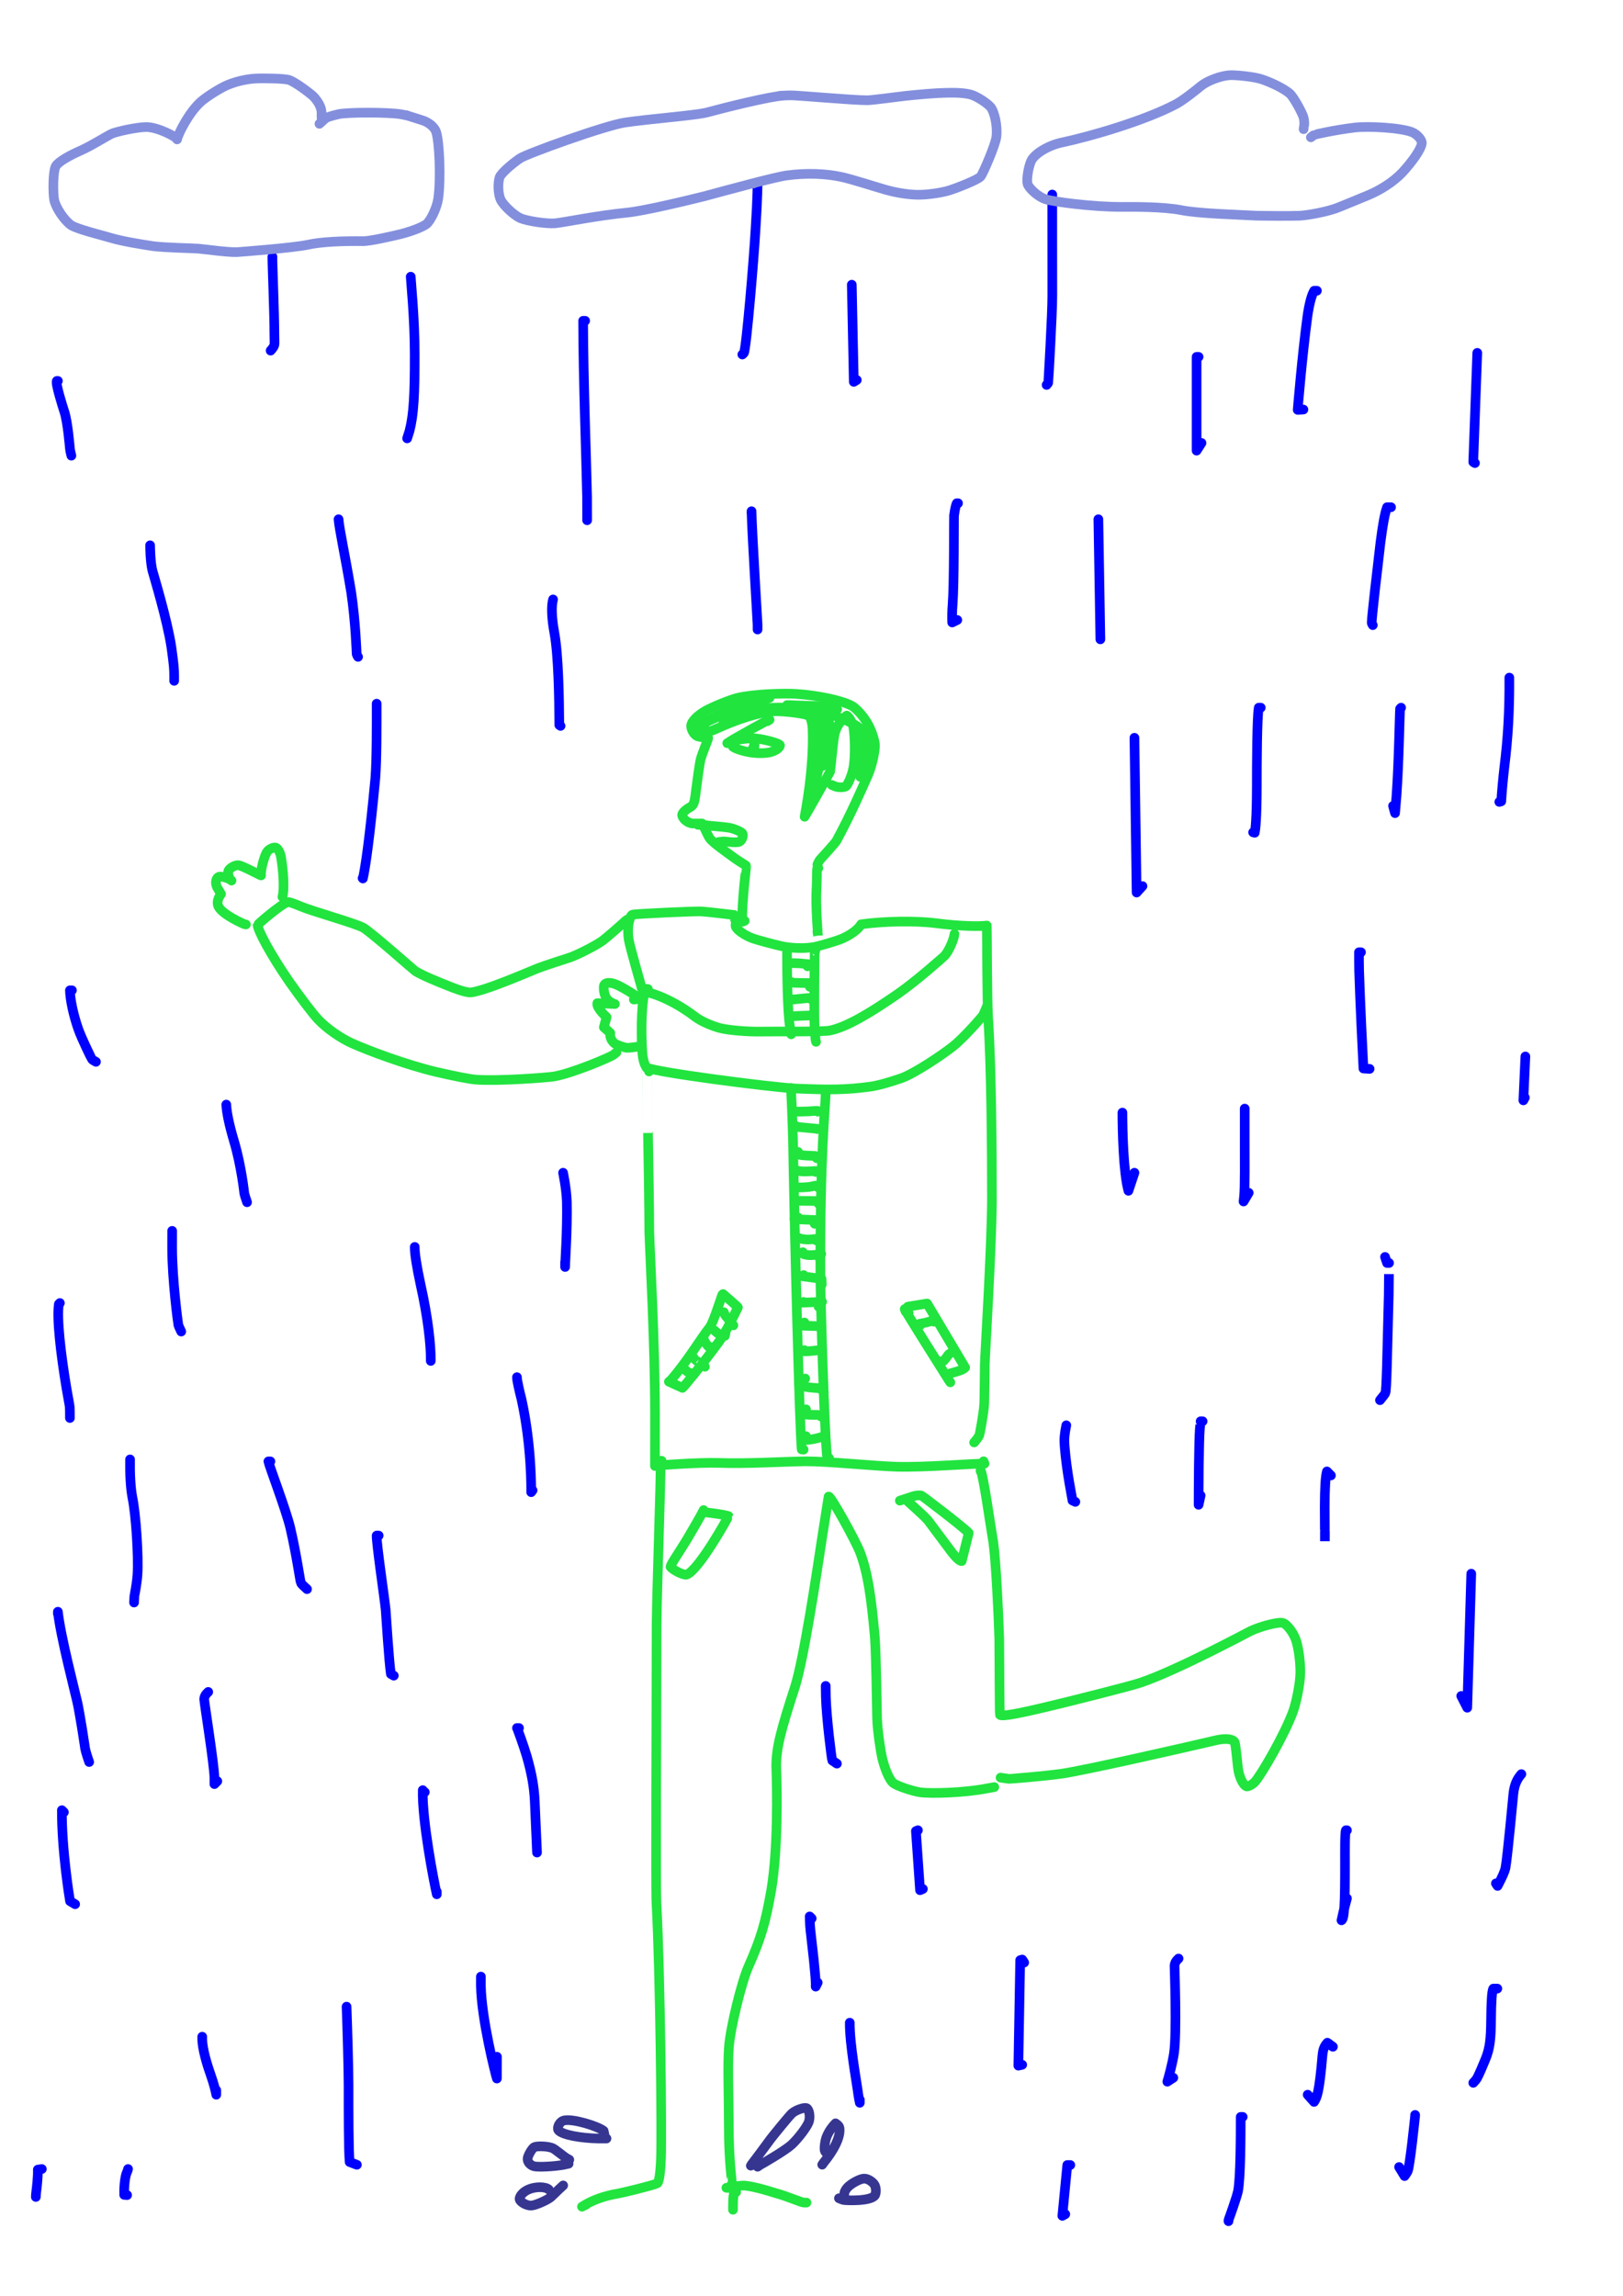 <?xml version="1.0" encoding="UTF-8" standalone="no"?>
<!DOCTYPE svg PUBLIC "-//W3C//DTD SVG 1.1//EN" "http://www.w3.org/Graphics/SVG/1.1/DTD/svg11.dtd">
<svg width="64.20" height="90.84" viewBox="0.00 0.00 535.00 757.00" xmlns="http://www.w3.org/2000/svg" xmlns:xlink="http://www.w3.org/1999/xlink">
<g stroke-linecap="round" id="191">
<path d="M269.43,285.04 C269.74,284.32 269.99,283.80 270.32,283.41 C270.78,282.88 275.20,278.07 275.71,277.23 C280.43,268.55 284.08,260.10 286.09,255.60 C287.49,252.40 288.54,247.21 288.41,245.48 C288.26,243.91 287.35,240.81 285.76,238.14 C284.38,235.83 282.22,233.57 281.08,232.86 C278.17,231.09 270.05,229.25 262.46,228.76 C258.35,228.51 248.47,228.77 243.01,230.09 C240.94,230.60 235.23,232.84 232.50,234.37 C229.65,235.98 228.02,237.96 227.84,239.05 C227.66,240.34 228.75,242.28 229.99,242.76 C230.49,242.94 233.18,243.26 233.45,243.32 C233.47,243.59 231.36,248.71 230.95,250.35 C230.58,251.83 229.81,257.59 229.42,260.63 C228.95,264.71 228.70,265.44 227.46,266.12 C225.98,266.90 224.84,268.07 224.85,268.65 C224.95,269.91 226.73,271.42 228.38,271.48 C228.58,271.48 231.25,271.45 231.41,271.47 C231.61,271.48 233.19,275.19 233.87,276.25 C234.91,277.82 239.85,281.19 241.28,282.27 C243.99,284.30 245.83,285.16 245.99,285.47 C246.00,285.49 244.53,297.57 244.66,303.48 C244.66,303.64 244.67,303.77 244.69,303.87 C244.69,303.87 245.48,303.58 245.48,303.58" fill="none" stroke="rgb(33, 228, 63)" stroke-width="3.18" stroke-opacity="1.00" stroke-linejoin="round"/>
<path d="M269.76,286.18 C269.76,286.18 269.35,286.35 269.35,286.35 C269.26,286.57 269.28,291.32 269.15,293.12 C268.80,298.35 269.65,308.54 269.65,308.51 C269.65,308.51 269.45,307.10 269.45,307.10" fill="none" stroke="rgb(33, 228, 63)" stroke-width="3.18" stroke-opacity="1.00" stroke-linejoin="round"/>
<path d="M232.51,238.43 C232.51,238.43 232.23,237.94 232.23,237.94 C231.39,238.18 231.10,241.13 231.48,241.42 C231.90,241.66 233.26,241.51 235.77,240.42 C242.85,237.21 250.22,234.69 255.52,234.48 C258.32,234.41 264.97,235.18 266.41,235.87 C267.12,236.25 267.74,237.78 267.86,240.41 C268.36,253.60 265.34,268.62 265.23,269.26 C265.74,268.54 273.50,254.75 273.65,254.35 C273.72,254.13 274.60,244.69 275.03,242.39 C275.72,238.80 278.20,236.57 279.12,235.90 C279.85,236.25 281.07,238.34 281.31,239.74 C281.85,243.13 281.94,249.09 281.39,252.68 C280.93,255.53 279.60,258.40 278.90,259.18 C278.37,259.68 276.19,259.58 275.50,259.33 C275.30,259.26 274.86,259.07 274.19,258.78" fill="none" stroke="rgb(33, 228, 63)" stroke-width="3.18" stroke-opacity="1.00" stroke-linejoin="round"/>
<path d="M283.71,243.85 C283.71,243.85 283.60,243.22 283.60,243.22 C283.99,243.95 284.28,247.64 283.94,250.24 C283.60,252.74 283.53,255.26 283.55,256.09 C283.55,256.09 285.71,245.04 285.71,245.04 C285.71,245.04 284.37,255.84 284.37,255.84 C284.61,252.24 285.54,245.80 285.54,244.73 C285.53,243.48 284.38,241.02 283.37,240.05 C281.94,238.73 277.49,236.72 275.10,236.03 C272.59,235.32 270.62,235.74 270.16,236.20 C269.73,236.64 269.25,237.37 268.78,238.24 C268.78,238.24 270.72,235.45 270.72,235.45 C271.34,236.03 271.50,236.76 271.21,238.39 C270.41,242.93 269.84,245.66 269.45,247.50 C269.45,247.50 272.60,238.22 272.60,238.22 C272.60,238.22 268.29,260.05 268.29,260.05 C268.29,260.05 273.37,238.42 273.37,238.42 C273.37,238.42 271.14,252.53 271.14,252.53 C270.99,252.74 272.83,238.45 271.98,236.96 C271.91,236.85 268.72,235.34 267.86,234.81 C267.86,234.81 272.56,232.88 272.56,232.88 C272.56,232.88 259.45,232.44 259.45,232.44 C259.45,232.44 275.95,233.81 275.95,233.81 C275.95,233.81 273.06,232.79 273.06,232.79 C273.06,232.79 274.92,233.58 274.92,233.58 C274.72,233.66 258.11,233.05 254.22,233.34 C249.94,233.71 239.21,237.97 238.44,237.61 C238.56,236.54 247.67,231.81 253.65,230.08 C247.54,230.07 232.88,237.45 229.79,239.36 C229.79,239.36 243.21,233.36 243.21,233.36 C243.21,233.36 243.67,234.00 243.67,234.00" fill="none" stroke="rgb(33, 228, 63)" stroke-width="3.18" stroke-opacity="1.00" stroke-linejoin="round"/>
<path d="M240.55,245.00 C240.55,245.00 240.64,244.53 240.64,244.53 C241.27,244.12 245.41,243.45 247.99,243.38 C250.39,243.34 256.72,244.86 257.11,245.69 C256.98,246.78 255.10,247.92 252.74,248.19 C247.02,248.80 242.18,246.72 241.62,246.21 C241.62,246.21 241.79,245.46 241.79,245.46" fill="none" stroke="rgb(33, 228, 63)" stroke-width="3.18" stroke-opacity="1.00" stroke-linejoin="round"/>
<path d="M248.59,245.16 C248.59,245.16 248.59,247.62 248.59,247.62 C248.59,247.62 248.76,244.72 248.76,244.72 C248.66,245.34 248.58,245.75 248.52,245.94 C248.46,246.14 248.35,246.39 248.17,246.70" fill="none" stroke="rgb(33, 228, 63)" stroke-width="3.18" stroke-opacity="1.00" stroke-linejoin="round"/>
<path d="M239.73,245.00 C239.70,245.05 239.73,245.05 239.81,245.00 C240.19,244.74 241.20,244.03 242.62,243.24 C244.85,242.01 251.72,237.99 253.67,237.28 C253.67,237.28 253.00,237.73 253.00,237.73" fill="none" stroke="rgb(33, 228, 63)" stroke-width="3.18" stroke-opacity="1.00" stroke-linejoin="round"/>
<path d="M230.05,271.91 C230.28,271.91 231.53,271.92 231.98,271.98 C234.97,272.38 238.46,272.55 240.42,272.89 C242.12,273.20 244.32,274.22 244.72,274.73 C245.17,275.34 244.66,277.08 243.70,277.51 C242.60,277.95 238.76,277.37 238.58,277.38 C238.42,277.39 237.86,277.45 236.90,277.57" fill="none" stroke="rgb(33, 228, 63)" stroke-width="3.18" stroke-opacity="1.00" stroke-linejoin="round"/>
<path d="M241.91,301.60 C241.55,301.66 235.05,300.74 231.00,300.46 C229.36,300.36 208.93,301.25 208.40,301.56 C207.33,302.30 206.69,306.19 207.24,309.68 C207.72,312.59 211.42,325.07 211.57,325.89 C211.57,325.89 213.57,326.05 213.57,326.05" fill="none" stroke="rgb(33, 228, 63)" stroke-width="3.18" stroke-opacity="1.00" stroke-linejoin="round"/>
<path d="M242.30,303.15 C242.30,303.15 242.88,302.18 242.88,302.18 C242.88,302.18 243.47,301.98 243.47,301.98 C243.46,302.15 242.26,304.31 242.48,305.35 C242.76,306.50 245.45,308.31 247.83,309.24 C249.45,309.86 255.37,311.43 257.82,311.96 C261.00,312.63 265.31,312.75 268.34,312.20 C270.75,311.74 276.30,310.03 277.79,309.36 C281.64,307.60 283.34,305.68 283.87,304.71 C291.48,303.66 301.94,303.50 308.50,304.35 C316.82,305.42 323.05,305.44 325.28,305.13 C325.39,308.32 325.34,329.08 325.72,335.47 C326.82,352.03 326.97,379.27 326.98,395.82 C326.86,412.04 324.71,446.16 324.62,449.88 C324.59,451.09 324.51,461.62 324.44,462.79 C324.24,466.11 322.94,472.88 322.84,473.12 C322.59,473.71 321.70,474.87 321.11,475.53" fill="none" stroke="rgb(33, 228, 63)" stroke-width="3.18" stroke-opacity="1.00" stroke-linejoin="round"/>
<path d="M213.96,353.23 C213.96,353.23 213.77,352.26 213.77,352.26 C213.77,352.26 213.18,352.07 213.18,352.07 C213.18,352.04 214.01,391.22 214.03,406.09 C214.33,415.41 215.88,442.24 215.91,465.95 C215.91,473.50 215.90,483.29 215.90,483.29 C216.00,483.12 229.84,482.07 236.88,482.27 C245.95,482.62 257.82,481.85 265.61,481.75 C272.96,481.74 288.00,483.30 295.59,483.54 C305.34,483.78 319.71,482.49 324.52,482.52 C324.52,482.52 324.22,481.74 324.22,481.74" fill="none" stroke="rgb(33, 228, 63)" stroke-width="3.18" stroke-opacity="1.00" stroke-linejoin="round"/>
<path d="M314.62,307.90 C314.55,309.42 312.84,313.47 311.40,315.07 C311.36,315.12 302.40,323.19 295.84,327.74 C286.59,334.12 279.09,338.58 273.58,339.73 C271.17,340.21 256.36,339.99 250.35,340.08 C246.81,340.15 240.34,339.69 237.29,338.91 C234.81,338.26 231.22,336.76 229.15,335.20 C220.16,328.35 212.77,326.87 212.67,327.02 C211.72,328.48 211.13,338.24 211.73,346.88 C211.90,349.39 212.54,351.45 213.26,351.94 C215.67,353.43 253.10,358.32 262.17,358.85 C273.50,359.33 279.06,359.31 287.01,358.21 C289.42,357.86 292.59,356.98 296.97,355.50 C301.54,353.90 310.65,347.72 314.17,344.94 C317.92,341.95 323.84,335.06 324.04,334.69 C324.23,334.32 324.65,333.38 325.29,331.85" fill="none" stroke="rgb(33, 228, 63)" stroke-width="3.18" stroke-opacity="1.00" stroke-linejoin="round"/>
<path d="M208.93,329.51 C209.58,329.46 210.06,329.40 210.19,329.31 C210.24,329.27 210.35,329.15 210.49,328.94 C210.01,328.43 205.11,325.36 203.01,324.52 C200.73,323.63 199.44,324.03 199.13,324.78 C198.85,325.53 199.01,328.05 200.16,329.45 C200.92,330.37 202.44,330.97 202.69,331.00 C202.69,331.00 196.90,330.72 196.90,330.72 C196.54,332.16 199.51,334.91 199.95,335.33 C199.95,335.33 199.05,338.65 199.05,338.65 C199.05,338.65 201.18,340.55 201.18,340.55 C200.90,341.99 201.75,343.42 202.84,344.16 C203.36,344.48 205.74,345.34 206.65,345.43 C207.31,345.49 209.96,345.10 210.70,344.99" fill="none" stroke="rgb(33, 228, 63)" stroke-width="3.18" stroke-opacity="1.00" stroke-linejoin="round"/>
<path d="M259.43,314.41 C259.43,314.41 259.43,314.15 259.43,314.15 C259.44,320.64 259.54,333.23 260.44,338.83 C260.56,339.54 260.68,340.26 260.80,340.98 C260.80,340.98 261.43,340.06 261.43,340.06" fill="none" stroke="rgb(33, 228, 63)" stroke-width="3.18" stroke-opacity="1.00" stroke-linejoin="round"/>
<path d="M268.80,313.11 C268.84,313.12 268.56,314.14 268.54,314.29 C268.50,314.65 268.34,335.82 268.50,338.11 C268.61,339.39 268.74,341.89 268.80,342.50 C268.82,342.72 268.89,343.04 269.00,343.46" fill="none" stroke="rgb(33, 228, 63)" stroke-width="3.18" stroke-opacity="1.00" stroke-linejoin="round"/>
<path d="M260.73,358.92 C260.73,358.92 260.73,358.66 260.73,358.66 C261.03,364.30 261.47,375.63 261.50,381.28 C261.99,409.23 263.56,470.44 264.27,477.84 C264.27,477.84 264.90,477.89 264.90,477.89" fill="none" stroke="rgb(33, 228, 63)" stroke-width="3.18" stroke-opacity="1.00" stroke-linejoin="round"/>
<path d="M272.18,360.23 C272.14,364.72 270.21,379.93 270.44,422.56 C270.99,448.52 272.17,478.52 272.71,480.62 C272.71,480.62 273.31,480.75 273.31,480.75" fill="none" stroke="rgb(33, 228, 63)" stroke-width="3.18" stroke-opacity="1.00" stroke-linejoin="round"/>
<path d="M261.51,317.53 C261.47,317.53 261.42,317.53 261.38,317.53 C261.34,317.53 261.29,317.53 261.25,317.53 C261.27,317.53 263.10,317.55 263.66,317.59 C264.21,317.63 265.64,317.83 266.29,317.82 C266.29,317.82 266.20,318.57 266.20,318.57" fill="none" stroke="rgb(33, 228, 63)" stroke-width="3.18" stroke-opacity="1.00" stroke-linejoin="round"/>
<path d="M260.99,323.78 C260.95,323.78 260.90,323.78 260.86,323.78 C260.82,323.78 260.77,323.78 260.73,323.78 C261.13,323.90 261.49,323.97 261.82,324.00 C262.31,324.04 265.86,324.07 267.14,324.08 C267.14,324.08 266.98,325.34 266.98,325.34" fill="none" stroke="rgb(33, 228, 63)" stroke-width="3.18" stroke-opacity="1.00" stroke-linejoin="round"/>
<path d="M261.77,329.51 C261.77,329.51 260.99,329.51 260.99,329.51 C260.98,329.51 261.02,329.51 261.03,329.51 C262.58,329.45 266.20,328.96 267.19,329.01 C267.19,329.01 267.69,329.63 267.69,329.63" fill="none" stroke="rgb(33, 228, 63)" stroke-width="3.18" stroke-opacity="1.00" stroke-linejoin="round"/>
<path d="M262.55,334.97 C262.55,334.97 261.82,334.97 261.82,334.97 C261.82,334.97 267.60,334.74 267.60,334.74 C267.60,334.74 267.73,335.05 267.73,335.05" fill="none" stroke="rgb(33, 228, 63)" stroke-width="3.18" stroke-opacity="1.00" stroke-linejoin="round"/>
<path d="M261.25,366.47 C261.21,366.47 261.34,366.47 261.38,366.47 C262.61,366.48 265.32,366.45 266.54,366.38 C267.59,366.30 268.98,366.19 269.52,366.23 C269.52,366.23 269.58,366.47 269.58,366.47" fill="none" stroke="rgb(33, 228, 63)" stroke-width="3.18" stroke-opacity="1.00" stroke-linejoin="round"/>
<path d="M262.29,371.16 C262.29,371.16 261.90,371.29 261.90,371.29 C261.90,371.29 261.96,371.42 261.96,371.42 C261.96,371.42 269.39,372.13 269.39,372.13 C269.39,372.13 269.32,372.20 269.32,372.20" fill="none" stroke="rgb(33, 228, 63)" stroke-width="3.18" stroke-opacity="1.00" stroke-linejoin="round"/>
<path d="M263.07,379.75 C263.07,379.75 262.42,380.14 262.42,380.14 C262.49,380.36 263.11,380.62 264.18,380.80 C265.41,381.01 269.36,381.06 269.40,381.13 C269.40,381.13 269.22,381.83 269.22,381.83" fill="none" stroke="rgb(33, 228, 63)" stroke-width="3.18" stroke-opacity="1.00" stroke-linejoin="round"/>
<path d="M262.81,386.00 C262.81,386.00 262.42,385.74 262.42,385.74 C262.45,385.82 263.08,386.02 263.80,386.13 C264.70,386.26 266.39,386.21 268.83,386.03 C268.83,386.03 268.85,386.35 268.85,386.35" fill="none" stroke="rgb(33, 228, 63)" stroke-width="3.18" stroke-opacity="1.00" stroke-linejoin="round"/>
<path d="M264.38,391.46 C264.38,391.46 263.38,391.46 263.38,391.46 C265.17,391.45 266.53,391.36 267.47,391.17 C267.70,391.13 268.14,391.03 268.78,390.87 C268.78,390.87 269.60,391.40 269.60,391.40" fill="none" stroke="rgb(33, 228, 63)" stroke-width="3.18" stroke-opacity="1.00" stroke-linejoin="round"/>
<path d="M263.59,395.89 C263.59,395.89 262.94,395.89 262.94,395.89 C262.94,395.89 262.95,395.89 262.96,395.89 C264.43,395.89 269.74,395.90 269.90,395.99 C269.90,395.99 269.77,396.76 269.77,396.76" fill="none" stroke="rgb(33, 228, 63)" stroke-width="3.18" stroke-opacity="1.00" stroke-linejoin="round"/>
<path d="M263.07,401.36 C263.07,401.36 261.90,401.75 261.90,401.75 C261.90,401.75 261.90,401.92 261.90,401.92 C261.90,401.92 269.31,402.23 269.31,402.23 C269.31,402.23 268.54,403.44 268.54,403.44" fill="none" stroke="rgb(33, 228, 63)" stroke-width="3.18" stroke-opacity="1.00" stroke-linejoin="round"/>
<path d="M263.33,408.12 C263.33,408.12 262.81,408.12 262.81,408.12 C264.20,408.44 265.59,408.69 266.56,408.64 C266.98,408.63 267.96,408.54 269.51,408.38 C269.51,408.38 269.06,408.91 269.06,408.91" fill="none" stroke="rgb(33, 228, 63)" stroke-width="3.18" stroke-opacity="1.00" stroke-linejoin="round"/>
<path d="M264.64,412.81 C264.64,412.81 264.51,413.20 264.51,413.20 C264.69,413.43 265.43,413.67 266.48,413.77 C267.51,413.86 268.94,413.71 270.71,413.37 C270.71,413.37 270.10,414.63 270.10,414.63" fill="none" stroke="rgb(33, 228, 63)" stroke-width="3.18" stroke-opacity="1.00" stroke-linejoin="round"/>
<path d="M264.90,420.36 C264.90,420.36 264.51,420.75 264.51,420.75 C264.51,420.75 270.80,421.59 270.80,421.59 C270.80,421.59 270.88,423.48 270.88,423.48" fill="none" stroke="rgb(33, 228, 63)" stroke-width="3.18" stroke-opacity="1.00" stroke-linejoin="round"/>
<path d="M264.90,429.21 C264.90,429.21 263.98,429.47 263.98,429.47 C263.98,429.47 270.99,429.17 270.99,429.17 C270.99,429.17 269.84,430.77 269.84,430.77" fill="none" stroke="rgb(33, 228, 63)" stroke-width="3.18" stroke-opacity="1.00" stroke-linejoin="round"/>
<path d="M265.16,435.98 C265.16,435.98 263.20,437.00 263.20,437.00 C263.20,437.00 269.99,437.20 269.99,437.20 C269.99,437.20 270.62,438.06 270.62,438.06" fill="none" stroke="rgb(33, 228, 63)" stroke-width="3.18" stroke-opacity="1.00" stroke-linejoin="round"/>
<path d="M265.16,445.09 C265.16,445.09 264.64,445.41 264.64,445.41 C265.18,445.64 268.06,445.33 269.19,445.19 C269.61,445.14 269.98,445.12 270.31,445.13 C270.31,445.13 271.04,445.83 271.04,445.83" fill="none" stroke="rgb(33, 228, 63)" stroke-width="3.18" stroke-opacity="1.00" stroke-linejoin="round"/>
<path d="M265.42,454.46 C265.42,454.46 263.40,456.30 263.40,456.30 C263.82,457.41 269.50,457.60 270.45,457.67 C270.45,457.67 271.55,458.91 271.55,458.91" fill="none" stroke="rgb(33, 228, 63)" stroke-width="3.18" stroke-opacity="1.00" stroke-linejoin="round"/>
<path d="M265.68,464.61 C265.68,464.61 264.11,465.85 264.11,465.85 C264.11,465.85 264.18,466.24 264.18,466.24 C266.19,466.41 267.94,466.48 269.31,466.44 C269.84,466.42 270.04,466.53 270.62,466.96" fill="none" stroke="rgb(33, 228, 63)" stroke-width="3.18" stroke-opacity="1.00" stroke-linejoin="round"/>
<path d="M265.68,473.46 C265.68,473.46 264.64,474.77 264.64,474.77 C267.32,474.72 269.46,474.18 270.93,473.70 C271.19,473.61 271.37,473.53 271.46,473.47" fill="none" stroke="rgb(33, 228, 63)" stroke-width="3.18" stroke-opacity="1.00" stroke-linejoin="round"/>
<path d="M238.08,426.87 C237.02,429.87 235.05,436.12 233.95,437.57 C230.59,441.82 226.96,448.25 221.22,454.90 C221.00,455.16 220.76,455.36 220.50,455.50 C220.50,455.50 224.98,457.54 224.98,457.54 C225.33,457.33 232.07,449.13 237.05,442.26 C239.36,439.03 242.19,433.21 243.24,431.00 C243.13,430.76 239.65,427.73 238.80,427.01 C238.63,426.86 238.48,426.73 238.34,426.61" fill="none" stroke="rgb(33, 228, 63)" stroke-width="3.18" stroke-opacity="1.00" stroke-linejoin="round"/>
<path d="M224.81,450.56 C225.24,450.99 226.33,452.06 226.74,452.31 C227.18,452.57 227.71,452.82 228.34,453.07 C228.51,453.13 228.63,453.15 228.69,453.12 C228.69,453.12 228.45,452.64 228.45,452.64" fill="none" stroke="rgb(33, 228, 63)" stroke-width="3.18" stroke-opacity="1.00" stroke-linejoin="round"/>
<path d="M228.45,447.69 C228.45,447.69 228.71,447.69 228.71,447.69 C228.69,447.70 229.74,448.72 230.19,449.06 C230.58,449.34 231.71,449.99 232.36,450.56" fill="none" stroke="rgb(33, 228, 63)" stroke-width="3.18" stroke-opacity="1.00" stroke-linejoin="round"/>
<path d="M232.10,441.71 C232.10,441.71 231.84,441.44 231.84,441.44 C232.27,442.42 233.18,443.66 234.08,444.40 C234.28,444.56 234.51,444.69 234.77,444.78 C234.77,444.78 235.22,444.05 235.22,444.05" fill="none" stroke="rgb(33, 228, 63)" stroke-width="3.18" stroke-opacity="1.00" stroke-linejoin="round"/>
<path d="M235.48,438.58 C236.54,439.62 237.55,440.22 238.57,440.40 C238.73,440.43 238.85,440.43 238.94,440.40 C238.94,440.40 239.12,439.62 239.12,439.62" fill="none" stroke="rgb(33, 228, 63)" stroke-width="3.18" stroke-opacity="1.00" stroke-linejoin="round"/>
<path d="M238.60,432.59 C238.67,432.92 238.89,433.40 239.28,433.88 C239.62,434.27 239.95,434.66 240.28,435.06 C240.52,435.35 241.01,435.97 241.74,436.93" fill="none" stroke="rgb(33, 228, 63)" stroke-width="3.18" stroke-opacity="1.00" stroke-linejoin="round"/>
<path d="M299.52,432.85 C298.73,432.86 298.57,432.51 298.33,431.88 C298.29,431.78 298.25,431.67 298.22,431.56 C298.22,431.56 298.22,431.57 298.22,431.57 C298.92,433.13 312.67,454.83 312.76,454.99 C312.92,455.26 313.09,455.50 313.26,455.71" fill="none" stroke="rgb(33, 228, 63)" stroke-width="3.18" stroke-opacity="1.00" stroke-linejoin="round"/>
<path d="M299.26,430.77 C299.26,430.77 305.60,429.73 305.60,429.73 C305.60,429.73 318.14,450.83 318.14,450.83 C317.92,451.08 317.53,451.35 316.93,451.61 C316.16,451.94 314.86,452.34 313.10,452.82" fill="none" stroke="rgb(33, 228, 63)" stroke-width="3.18" stroke-opacity="1.00" stroke-linejoin="round"/>
<path d="M307.85,435.72 C307.85,435.72 307.46,435.46 307.46,435.46 C306.89,435.52 306.00,435.78 305.37,435.97 C305.31,435.99 303.67,436.30 303.09,436.43 C303.09,436.43 303.31,436.90 303.31,436.90" fill="none" stroke="rgb(33, 228, 63)" stroke-width="3.18" stroke-opacity="1.00" stroke-linejoin="round"/>
<path d="M314.10,445.61 C313.32,446.10 312.71,446.47 312.62,446.61 C311.47,448.37 310.90,448.82 310.20,449.23 C310.20,449.23 309.63,448.74 309.63,448.74" fill="none" stroke="rgb(33, 228, 63)" stroke-width="3.18" stroke-opacity="1.00" stroke-linejoin="round"/>
<path d="M207.63,302.96 C207.02,303.02 206.57,303.19 206.12,303.64 C205.18,304.57 200.04,309.06 198.65,310.10 C196.43,311.72 190.67,314.63 188.11,315.57 C186.49,316.15 179.59,318.24 176.26,319.62 C165.97,323.96 158.69,326.71 155.30,327.17 C153.65,327.37 149.41,325.68 147.73,325.00 C144.95,323.90 139.36,321.67 136.90,320.13 C136.52,319.89 122.28,307.29 119.78,305.85 C117.15,304.37 103.04,300.47 99.01,298.76 C96.99,297.90 95.28,297.30 94.90,297.37 C92.51,298.10 84.94,304.76 84.91,304.93 C84.97,306.66 89.09,314.58 95.54,323.87 C99.11,328.92 102.99,334.05 104.79,336.00 C107.67,339.08 112.41,342.31 115.90,343.88 C121.69,346.47 133.63,350.92 143.55,353.33 C149.77,354.75 154.53,355.73 156.99,355.93 C164.41,356.45 180.22,355.27 182.59,354.88 C188.61,353.87 200.97,348.59 202.12,347.80 C202.29,347.69 202.65,347.40 203.20,346.95" fill="none" stroke="rgb(33, 228, 63)" stroke-width="3.18" stroke-opacity="1.00" stroke-linejoin="round"/>
<path d="M93.09,295.67 C93.79,293.37 93.44,287.32 92.62,282.46 C92.35,280.95 91.55,279.68 90.94,279.45 C90.32,279.25 89.04,279.69 88.22,280.57 C87.03,281.98 85.79,287.43 86.06,288.60 C85.82,288.62 79.78,285.29 78.49,285.22 C77.34,285.22 75.73,286.17 75.29,287.06 C74.92,287.90 75.63,290.01 76.31,290.30 C75.87,289.69 73.12,288.78 72.21,289.03 C71.32,289.31 70.75,290.90 71.57,292.54 C71.79,292.98 72.52,294.07 72.86,294.73 C71.95,295.93 71.41,297.36 71.93,298.70 C73.18,301.53 80.36,304.59 80.44,304.63 C80.63,304.69 80.83,304.74 81.05,304.77" fill="none" stroke="rgb(33, 228, 63)" stroke-width="3.18" stroke-opacity="1.00" stroke-linejoin="round"/>
<path d="M218.10,481.58 C218.10,481.58 217.76,481.58 217.76,481.58 C217.88,488.18 216.59,521.88 216.44,535.20 C216.41,567.90 216.10,621.64 216.40,627.49 C217.66,650.66 218.20,703.94 217.89,711.48 C217.81,713.37 217.54,719.28 216.64,719.77 C215.20,720.48 205.32,722.86 203.81,723.13 C199.47,723.83 195.27,725.25 191.85,727.48 C191.85,727.48 193.20,726.81 193.20,726.81" fill="none" stroke="rgb(33, 228, 63)" stroke-width="3.18" stroke-opacity="1.00" stroke-linejoin="round"/>
<path d="M265.84,726.12 C265.84,726.12 265.14,726.12 265.14,726.12 C264.17,726.16 259.65,724.06 255.78,723.03 C252.63,722.04 246.96,720.37 244.64,720.52 C243.01,720.65 240.18,721.07 239.44,721.25 C239.44,721.25 240.24,721.28 240.24,721.28" fill="none" stroke="rgb(33, 228, 63)" stroke-width="3.18" stroke-opacity="1.00" stroke-linejoin="round"/>
<path d="M242.66,722.66 C242.66,722.66 242.00,722.97 242.00,722.97 C241.60,723.78 241.62,727.38 241.62,728.46 C241.62,728.46 241.62,728.48 241.62,728.48 C241.62,728.48 241.62,727.16 241.62,727.16" fill="none" stroke="rgb(33, 228, 63)" stroke-width="3.18" stroke-opacity="1.00" stroke-linejoin="round"/>
<path d="M241.28,719.89 C241.34,719.80 240.20,711.62 240.25,701.05 C240.21,689.62 239.82,680.91 240.29,674.72 C240.78,668.49 244.38,653.67 246.67,648.42 C250.94,638.81 252.33,633.81 254.22,623.18 C256.55,609.30 256.15,589.04 255.87,582.46 C255.84,576.03 257.56,569.99 262.12,555.90 C264.99,546.63 269.03,519.94 270.96,507.12 C272.86,495.25 273.02,493.86 273.13,493.38 C273.65,492.72 282.11,508.08 283.50,511.73 C286.07,518.49 287.23,526.72 288.39,539.90 C288.81,545.21 289.06,564.64 289.12,566.49 C289.28,571.05 290.36,577.72 290.80,579.61 C291.58,582.83 293.08,586.75 294.49,587.84 C295.86,588.85 300.72,590.45 303.23,590.85 C306.69,591.37 317.88,591.05 325.20,589.61 C326.05,589.46 326.90,589.30 327.75,589.15" fill="none" stroke="rgb(33, 228, 63)" stroke-width="3.18" stroke-opacity="1.00" stroke-linejoin="round"/>
<path d="M323.25,485.04 C323.25,485.04 323.25,484.69 323.25,484.69 C324.24,486.76 326.34,502.11 327.46,508.66 C328.30,514.99 329.13,531.65 329.39,540.15 C329.44,547.59 329.50,565.02 329.60,565.30 C330.23,566.49 345.77,562.49 351.60,561.11 C354.34,560.43 371.68,556.11 375.79,554.78 C387.61,550.87 411.49,538.06 412.25,537.69 C415.33,536.23 421.20,534.62 422.85,535.03 C424.31,535.42 426.43,538.44 427.16,540.58 C428.06,543.29 428.65,547.67 428.64,551.42 C428.59,554.88 427.37,561.05 426.28,564.10 C423.51,571.78 415.84,584.98 413.66,587.44 C412.91,588.26 411.46,589.02 410.98,588.94 C409.79,588.61 408.42,585.76 408.07,582.74 C407.66,579.08 407.31,575.16 407.00,574.39 C406.51,573.30 404.21,573.00 401.18,573.63 C389.54,576.37 357.22,583.70 349.98,584.73 C343.88,585.59 332.81,586.46 332.60,586.44 C332.29,586.41 331.37,586.27 329.82,586.03" fill="none" stroke="rgb(33, 228, 63)" stroke-width="3.18" stroke-opacity="1.00" stroke-linejoin="round"/>
<path d="M231.94,498.18 C231.94,498.18 231.94,497.83 231.94,497.83 C231.35,499.12 228.66,503.74 227.12,506.36 C224.14,511.42 221.15,515.53 221.02,516.51 C221.74,517.58 225.36,519.36 226.29,519.11 C230.29,517.82 240.18,499.92 240.15,499.81 C239.24,499.52 237.47,499.19 234.80,498.84 C233.97,498.73 233.13,498.63 232.30,498.53" fill="none" stroke="rgb(33, 228, 63)" stroke-width="3.18" stroke-opacity="1.00" stroke-linejoin="round"/>
<path d="M299.39,494.72 C299.39,494.72 299.04,494.72 299.04,494.72 C299.13,494.96 304.32,499.36 305.92,501.25 C306.38,501.80 312.90,510.65 313.71,511.68 C315.93,514.51 316.77,514.68 317.02,514.63 C317.02,514.63 319.33,505.37 319.33,505.37 C317.80,503.61 304.13,493.22 303.76,493.06 C303.27,492.87 301.98,492.98 300.98,493.28 C300.53,493.42 297.65,494.38 296.62,494.72" fill="none" stroke="rgb(33, 228, 63)" stroke-width="3.18" stroke-opacity="1.00" stroke-linejoin="round"/>
<path d="M89.79,84.61 C89.76,87.19 90.45,103.25 90.45,110.42 C90.52,112.32 90.51,113.44 90.42,113.77 C90.31,114.22 89.90,114.82 89.21,115.59" fill="none" stroke="rgb(0, 0, 255)" stroke-width="3.18" stroke-opacity="1.00" stroke-linejoin="round"/>
<path d="M19.08,125.58 C19.08,125.58 18.75,125.58 18.75,125.58 C18.14,126.07 20.69,134.16 21.21,135.73 C22.31,139.07 22.95,146.86 23.05,147.91 C23.09,148.39 23.25,149.16 23.53,150.22" fill="none" stroke="rgb(0, 0, 255)" stroke-width="3.18" stroke-opacity="1.00" stroke-linejoin="round"/>
<path d="M49.48,179.77 C49.48,179.77 49.51,185.26 50.25,188.14 C50.60,189.47 55.14,204.32 56.50,213.39 C57.31,219.24 57.40,220.50 57.41,222.81 C57.41,223.36 57.41,223.90 57.41,224.45" fill="none" stroke="rgb(0, 0, 255)" stroke-width="3.18" stroke-opacity="1.00" stroke-linejoin="round"/>
<path d="M135.39,91.22 C135.49,93.30 136.69,104.99 136.70,116.86 C136.72,130.09 136.37,136.76 134.99,142.05 C134.88,142.46 134.62,143.28 134.21,144.52" fill="none" stroke="rgb(0, 0, 255)" stroke-width="3.18" stroke-opacity="1.00" stroke-linejoin="round"/>
<path d="M111.60,171.18 C111.81,174.27 113.86,183.61 115.77,195.25 C117.24,205.22 117.55,215.47 117.57,215.62 C117.62,215.87 117.77,216.18 118.03,216.55" fill="none" stroke="rgb(0, 0, 255)" stroke-width="3.18" stroke-opacity="1.00" stroke-linejoin="round"/>
<path d="M124.16,231.98 C124.16,238.04 124.22,250.19 123.73,256.52 C121.85,276.48 120.42,286.13 119.62,289.61 C119.62,289.61 119.53,289.51 119.53,289.51" fill="none" stroke="rgb(0, 0, 255)" stroke-width="3.18" stroke-opacity="1.00" stroke-linejoin="round"/>
<path d="M23.71,326.48 C23.71,326.48 23.05,326.48 23.05,326.48 C23.13,329.59 24.16,334.54 25.83,339.30 C27.00,342.57 30.16,349.00 30.29,349.15 C30.49,349.40 30.94,349.70 31.63,350.05" fill="none" stroke="rgb(0, 0, 255)" stroke-width="3.18" stroke-opacity="1.00" stroke-linejoin="round"/>
<path d="M74.59,364.15 C74.68,366.63 75.54,370.81 77.13,376.17 C79.60,384.45 80.52,393.38 80.54,393.50 C80.62,393.88 80.92,394.83 81.44,396.34" fill="none" stroke="rgb(0, 0, 255)" stroke-width="3.18" stroke-opacity="1.00" stroke-linejoin="round"/>
<path d="M56.75,405.78 C56.75,407.04 56.75,409.82 56.74,411.35 C56.75,421.94 58.68,436.38 58.80,436.83 C58.91,437.18 59.22,437.90 59.74,438.97" fill="none" stroke="rgb(0, 0, 255)" stroke-width="3.18" stroke-opacity="1.00" stroke-linejoin="round"/>
<path d="M19.74,429.57 C19.74,429.57 19.41,429.90 19.41,429.90 C18.68,434.47 19.97,445.94 21.91,457.63 C22.26,459.76 22.92,463.10 22.97,463.73 C23.03,464.37 23.06,465.62 23.05,467.47" fill="none" stroke="rgb(0, 0, 255)" stroke-width="3.18" stroke-opacity="1.00" stroke-linejoin="round"/>
<path d="M42.87,481.12 C42.79,485.63 43.02,490.44 43.64,493.68 C44.80,499.27 45.70,513.01 45.32,519.07 C45.12,522.08 44.31,526.08 44.30,526.10 C44.27,526.43 44.23,527.16 44.19,528.30" fill="none" stroke="rgb(0, 0, 255)" stroke-width="3.18" stroke-opacity="1.00" stroke-linejoin="round"/>
<path d="M19.08,532.00 C19.08,532.00 19.08,531.34 19.08,531.34 C20.00,539.58 24.69,557.58 25.48,561.12 C26.41,565.40 27.85,574.93 27.88,575.22 C28.02,576.65 28.35,577.83 29.39,580.88" fill="none" stroke="rgb(0, 0, 255)" stroke-width="3.18" stroke-opacity="1.00" stroke-linejoin="round"/>
<path d="M21.06,597.43 C21.06,597.43 20.40,596.77 20.40,596.77 C20.34,609.98 22.89,625.63 23.09,626.76 C23.09,626.76 24.77,627.76 24.77,627.76" fill="none" stroke="rgb(0, 0, 255)" stroke-width="3.18" stroke-opacity="1.00" stroke-linejoin="round"/>
<path d="M13.79,715.06 C13.79,715.06 12.47,715.25 12.47,715.25 C12.55,717.68 12.11,721.33 11.94,722.64 C11.87,723.13 11.83,723.67 11.81,724.26" fill="none" stroke="rgb(0, 0, 255)" stroke-width="3.18" stroke-opacity="1.00" stroke-linejoin="round"/>
<path d="M42.21,715.06 C42.09,715.54 41.98,715.87 41.88,716.05 C41.00,717.76 40.87,722.28 40.94,723.57 C40.94,723.57 41.90,723.65 41.90,723.65" fill="none" stroke="rgb(0, 0, 255)" stroke-width="3.18" stroke-opacity="1.00" stroke-linejoin="round"/>
<path d="M66.66,671.44 C66.53,673.98 67.44,678.29 69.35,683.71 C70.56,687.11 71.18,689.81 71.29,690.56 C71.29,690.56 71.29,689.07 71.29,689.07" fill="none" stroke="rgb(0, 0, 255)" stroke-width="3.18" stroke-opacity="1.00" stroke-linejoin="round"/>
<path d="M68.64,557.78 C67.81,558.55 67.32,559.25 67.32,560.22 C67.34,561.46 70.57,581.38 70.68,586.14 C70.69,586.58 70.69,587.25 70.68,588.16 C70.68,588.16 71.63,587.20 71.63,587.20" fill="none" stroke="rgb(0, 0, 255)" stroke-width="3.18" stroke-opacity="1.00" stroke-linejoin="round"/>
<path d="M89.13,481.78 C89.13,481.78 88.47,481.78 88.47,481.78 C88.71,483.20 94.33,497.86 95.71,503.75 C97.86,513.03 98.92,521.39 99.22,521.88 C99.44,522.24 100.11,522.91 101.21,523.89" fill="none" stroke="rgb(0, 0, 255)" stroke-width="3.18" stroke-opacity="1.00" stroke-linejoin="round"/>
<path d="M124.82,506.23 C124.82,506.23 124.16,506.23 124.16,506.23 C124.07,508.87 126.79,527.15 127.13,530.70 C127.21,531.51 128.23,548.04 128.85,551.86 C128.85,551.86 129.81,552.41 129.81,552.41" fill="none" stroke="rgb(0, 0, 255)" stroke-width="3.18" stroke-opacity="1.00" stroke-linejoin="round"/>
<path d="M140.02,590.82 C140.02,590.82 139.36,590.49 139.36,590.49 C139.36,590.49 139.36,590.16 139.36,590.16 C139.11,600.16 143.04,620.40 143.98,624.49 C143.98,624.49 143.98,623.61 143.98,623.61" fill="none" stroke="rgb(0, 0, 255)" stroke-width="3.18" stroke-opacity="1.00" stroke-linejoin="round"/>
<path d="M114.24,661.53 C114.49,668.28 114.87,680.91 114.90,687.48 C114.89,695.26 114.89,709.22 115.26,712.76 C115.26,712.76 117.64,713.66 117.64,713.66" fill="none" stroke="rgb(0, 0, 255)" stroke-width="3.18" stroke-opacity="1.00" stroke-linejoin="round"/>
<path d="M158.52,651.62 C158.52,651.63 158.50,653.83 158.51,654.50 C158.70,665.70 163.39,684.08 163.79,685.23 C163.79,685.23 163.81,678.05 163.81,678.05" fill="none" stroke="rgb(0, 0, 255)" stroke-width="3.18" stroke-opacity="1.00" stroke-linejoin="round"/>
<path d="M171.08,569.67 C171.08,569.67 170.41,569.67 170.41,569.67 C170.58,569.93 172.57,575.34 173.65,578.99 C175.30,584.77 176.02,588.90 176.27,593.65 C176.60,601.37 176.98,609.91 177.02,610.73 C177.02,610.74 177.02,610.77 177.02,610.76" fill="none" stroke="rgb(0, 0, 255)" stroke-width="3.18" stroke-opacity="1.00" stroke-linejoin="round"/>
<path d="M136.71,411.07 C136.68,413.26 137.38,417.65 138.62,423.39 C141.15,434.74 142.02,443.52 142.00,448.28 C142.00,448.45 142.00,448.58 142.00,448.65" fill="none" stroke="rgb(0, 0, 255)" stroke-width="3.18" stroke-opacity="1.00" stroke-linejoin="round"/>
<path d="M170.41,454.02 C170.36,455.01 171.34,459.05 171.92,461.34 C175.29,476.78 175.11,491.04 175.10,491.92 C175.10,491.92 175.56,491.31 175.56,491.31" fill="none" stroke="rgb(0, 0, 255)" stroke-width="3.18" stroke-opacity="1.00" stroke-linejoin="round"/>
<path d="M185.61,386.62 C185.55,386.53 186.65,391.20 186.85,396.11 C187.07,405.44 186.25,416.52 186.28,417.68 C186.28,417.68 186.28,416.05 186.28,416.05" fill="none" stroke="rgb(0, 0, 255)" stroke-width="3.18" stroke-opacity="1.00" stroke-linejoin="round"/>
<path d="M192.88,105.76 C192.88,105.76 192.22,105.76 192.22,105.76 C192.27,125.43 193.22,149.06 193.52,163.86 C193.53,166.78 193.55,170.60 193.54,171.51" fill="none" stroke="rgb(0, 0, 255)" stroke-width="3.18" stroke-opacity="1.00" stroke-linejoin="round"/>
<path d="M182.31,197.62 C181.71,199.77 181.82,203.59 182.73,208.59 C184.08,215.85 184.32,229.92 184.37,239.03 C184.37,239.03 184.78,239.31 184.78,239.31" fill="none" stroke="rgb(0, 0, 255)" stroke-width="3.18" stroke-opacity="1.00" stroke-linejoin="round"/>
<path d="M249.72,60.16 C249.71,60.15 249.77,64.35 249.06,75.46 C248.52,85.08 246.04,114.69 245.23,116.33 C245.14,116.49 244.97,116.68 244.70,116.87" fill="none" stroke="rgb(0, 0, 255)" stroke-width="3.18" stroke-opacity="1.00" stroke-linejoin="round"/>
<path d="M247.73,169.20 C247.73,169.20 247.73,168.54 247.73,168.54 C247.91,176.07 249.70,205.05 249.72,205.92 C249.72,206.22 249.72,206.75 249.72,207.53" fill="none" stroke="rgb(0, 0, 255)" stroke-width="3.18" stroke-opacity="1.00" stroke-linejoin="round"/>
<path d="M280.78,93.86 C280.78,93.86 281.44,125.88 281.44,125.88 C281.44,125.88 282.42,125.27 282.42,125.27" fill="none" stroke="rgb(0, 0, 255)" stroke-width="3.18" stroke-opacity="1.00" stroke-linejoin="round"/>
<path d="M346.86,64.13 C346.86,71.87 346.87,88.56 346.88,97.51 C346.91,103.03 345.60,125.86 345.54,126.11 C345.48,126.33 345.30,126.60 345.00,126.90" fill="none" stroke="rgb(0, 0, 255)" stroke-width="3.18" stroke-opacity="1.00" stroke-linejoin="round"/>
<path d="M315.80,165.90 C315.80,165.90 315.47,165.90 315.47,165.90 C315.28,165.69 314.76,167.73 314.48,170.02 C314.42,170.53 314.55,192.59 314.01,199.35 C313.84,201.45 313.82,202.94 313.88,205.21 C313.88,205.21 315.55,204.39 315.55,204.39" fill="none" stroke="rgb(0, 0, 255)" stroke-width="3.18" stroke-opacity="1.00" stroke-linejoin="round"/>
<path d="M362.06,171.18 C362.06,171.18 362.72,210.77 362.72,210.77 C362.72,210.77 362.72,209.85 362.72,209.85" fill="none" stroke="rgb(0, 0, 255)" stroke-width="3.18" stroke-opacity="1.00" stroke-linejoin="round"/>
<path d="M395.10,117.65 C395.10,117.65 394.44,117.65 394.44,117.65 C394.44,117.65 394.44,148.56 394.44,148.56 C394.44,148.56 396.06,146.03 396.06,146.03" fill="none" stroke="rgb(0, 0, 255)" stroke-width="3.18" stroke-opacity="1.00" stroke-linejoin="round"/>
<path d="M434.09,95.85 C434.09,95.85 433.21,95.85 433.21,95.85 C432.26,97.33 431.45,100.87 430.96,104.41 C429.27,116.97 427.81,134.46 427.77,135.12 C427.77,135.12 429.65,135.01 429.65,135.01" fill="none" stroke="rgb(0, 0, 255)" stroke-width="3.18" stroke-opacity="1.00" stroke-linejoin="round"/>
<path d="M486.96,116.33 C486.96,116.33 485.64,152.32 485.64,152.32 C485.64,152.32 486.20,152.66 486.20,152.66" fill="none" stroke="rgb(0, 0, 255)" stroke-width="3.18" stroke-opacity="1.00" stroke-linejoin="round"/>
<path d="M458.54,167.22 C458.54,167.22 457.22,167.22 457.22,167.22 C456.45,169.43 455.84,172.75 455.05,178.86 C454.03,187.49 452.16,203.49 452.17,205.27 C452.18,205.48 452.29,205.75 452.52,206.09" fill="none" stroke="rgb(0, 0, 255)" stroke-width="3.18" stroke-opacity="1.00" stroke-linejoin="round"/>
<path d="M497.53,224.05 C497.53,224.05 497.53,223.39 497.53,223.39 C497.60,234.30 497.10,243.16 495.89,252.95 C495.45,256.60 494.96,262.23 494.87,264.17 C494.87,264.17 494.23,264.36 494.23,264.36" fill="none" stroke="rgb(0, 0, 255)" stroke-width="3.18" stroke-opacity="1.00" stroke-linejoin="round"/>
<path d="M461.85,233.30 C461.85,233.30 461.52,233.63 461.52,233.63 C461.38,234.73 461.15,251.24 460.32,262.57 C460.18,264.19 459.96,266.94 459.86,268.06 C459.86,268.06 459.20,265.68 459.20,265.68" fill="none" stroke="rgb(0, 0, 255)" stroke-width="3.18" stroke-opacity="1.00" stroke-linejoin="round"/>
<path d="M415.59,233.30 C415.59,233.30 414.93,233.30 414.93,233.30 C414.36,236.32 414.28,251.87 414.29,259.41 C414.26,270.11 413.83,273.41 413.61,274.53 C413.61,274.53 413.08,274.40 413.08,274.40" fill="none" stroke="rgb(0, 0, 255)" stroke-width="3.18" stroke-opacity="1.00" stroke-linejoin="round"/>
<path d="M373.95,244.54 C373.95,244.54 373.95,243.22 373.95,243.22 C373.95,243.22 374.67,294.24 374.67,294.24 C374.67,294.24 376.60,292.12 376.60,292.12" fill="none" stroke="rgb(0, 0, 255)" stroke-width="3.18" stroke-opacity="1.00" stroke-linejoin="round"/>
<path d="M369.99,366.79 C369.99,372.65 370.30,386.53 371.97,392.57 C371.97,392.57 373.95,386.62 373.95,386.62" fill="none" stroke="rgb(0, 0, 255)" stroke-width="3.18" stroke-opacity="1.00" stroke-linejoin="round"/>
<path d="M410.30,365.47 C410.30,367.89 410.30,373.98 410.30,377.65 C410.36,391.92 410.24,393.49 409.92,396.09 C409.92,396.09 411.62,393.23 411.62,393.23" fill="none" stroke="rgb(0, 0, 255)" stroke-width="3.18" stroke-opacity="1.00" stroke-linejoin="round"/>
<path d="M448.63,313.93 C448.63,313.93 447.97,313.93 447.97,313.93 C447.97,315.75 447.97,318.13 448.02,320.00 C448.30,329.43 449.26,349.13 449.44,352.25 C449.44,352.25 451.47,352.38 451.47,352.38" fill="none" stroke="rgb(0, 0, 255)" stroke-width="3.18" stroke-opacity="1.00" stroke-linejoin="round"/>
<path d="M502.82,348.29 C502.82,348.29 502.16,362.75 502.16,362.75 C502.16,362.75 502.65,361.84 502.65,361.84" fill="none" stroke="rgb(0, 0, 255)" stroke-width="3.18" stroke-opacity="1.00" stroke-linejoin="round"/>
<path d="M456.56,414.37 C456.56,414.37 457.22,416.36 457.22,416.36 C457.31,416.36 457.40,416.36 457.49,416.36 C457.62,416.36 457.75,416.36 457.88,416.36 C457.88,416.33 457.83,422.64 457.78,426.85 C457.23,447.41 457.09,458.41 456.65,459.26 C456.45,459.64 455.86,460.43 454.89,461.60" fill="none" stroke="rgb(0, 0, 255)" stroke-width="3.18" stroke-opacity="1.00" stroke-linejoin="round"/>
<path d="M438.72,486.41 C438.72,486.41 437.40,485.08 437.40,485.08 C436.91,486.78 436.69,490.61 436.67,496.92 C436.69,501.14 436.74,508.14 436.74,508.10 C436.74,508.10 436.74,504.91 436.74,504.91" fill="none" stroke="rgb(0, 0, 255)" stroke-width="3.18" stroke-opacity="1.00" stroke-linejoin="round"/>
<path d="M396.42,468.56 C396.42,468.56 395.76,468.56 395.76,468.56 C395.77,468.52 395.54,470.82 395.52,470.99 C395.18,474.95 395.10,491.00 395.10,496.08 C395.10,496.08 395.76,493.01 395.76,493.01" fill="none" stroke="rgb(0, 0, 255)" stroke-width="3.18" stroke-opacity="1.00" stroke-linejoin="round"/>
<path d="M351.49,469.88 C350.91,472.67 350.75,474.34 350.93,476.68 C351.60,485.44 353.54,494.22 353.51,494.66 C353.51,494.66 354.47,495.11 354.47,495.11" fill="none" stroke="rgb(0, 0, 255)" stroke-width="3.18" stroke-opacity="1.00" stroke-linejoin="round"/>
<path d="M272.18,555.79 C272.18,556.69 272.21,558.26 272.23,559.40 C272.44,566.63 274.18,580.08 274.33,580.37 C274.33,580.37 275.87,581.41 275.87,581.41" fill="none" stroke="rgb(0, 0, 255)" stroke-width="3.18" stroke-opacity="1.00" stroke-linejoin="round"/>
<path d="M267.56,632.45 C267.56,632.45 266.90,631.79 266.90,631.79 C266.94,634.10 267.04,635.56 267.36,638.17 C268.91,651.27 268.94,654.08 268.88,654.92 C268.88,654.92 269.54,653.60 269.54,653.60" fill="none" stroke="rgb(0, 0, 255)" stroke-width="3.18" stroke-opacity="1.00" stroke-linejoin="round"/>
<path d="M280.12,666.82 C280.04,673.65 282.41,686.64 282.72,689.11 C282.80,689.74 283.04,691.52 283.42,693.22 C283.42,693.22 283.42,692.19 283.42,692.19" fill="none" stroke="rgb(0, 0, 255)" stroke-width="3.18" stroke-opacity="1.00" stroke-linejoin="round"/>
<path d="M302.58,603.38 C302.58,603.38 301.92,603.64 301.92,603.64 C301.92,603.64 303.28,623.14 303.28,623.14 C303.28,623.14 304.21,622.73 304.21,622.73" fill="none" stroke="rgb(0, 0, 255)" stroke-width="3.18" stroke-opacity="1.00" stroke-linejoin="round"/>
<path d="M337.61,646.99 C337.61,646.99 336.95,646.00 336.95,646.00 C336.95,646.00 336.29,646.20 336.29,646.20 C336.29,646.20 335.69,680.98 335.69,680.98 C335.69,680.98 336.95,680.69 336.95,680.69" fill="none" stroke="rgb(0, 0, 255)" stroke-width="3.18" stroke-opacity="1.00" stroke-linejoin="round"/>
<path d="M352.81,713.74 C352.81,713.74 351.82,713.74 351.82,713.74 C351.82,713.74 350.19,730.49 350.19,730.49 C350.19,730.49 351.15,729.95 351.15,729.95" fill="none" stroke="rgb(0, 0, 255)" stroke-width="3.18" stroke-opacity="1.00" stroke-linejoin="round"/>
<path d="M388.49,645.67 C387.68,646.38 387.20,647.16 387.17,648.18 C387.16,648.58 387.98,670.13 386.98,676.97 C386.47,680.31 385.28,684.66 384.79,686.26 C384.79,686.26 386.77,684.97 386.77,684.97" fill="none" stroke="rgb(0, 0, 255)" stroke-width="3.18" stroke-opacity="1.00" stroke-linejoin="round"/>
<path d="M409.64,697.88 C409.64,697.88 408.98,697.88 408.98,697.88 C408.98,704.61 408.93,717.86 408.11,722.26 C407.71,724.32 405.18,731.30 405.01,731.74 C404.96,731.86 404.95,732.04 404.96,732.26" fill="none" stroke="rgb(0, 0, 255)" stroke-width="3.18" stroke-opacity="1.00" stroke-linejoin="round"/>
<path d="M444.00,603.38 C444.00,603.38 443.67,603.38 443.67,603.38 C443.30,603.88 443.35,610.68 443.36,613.73 C443.38,627.53 443.15,632.67 442.21,633.07 C442.62,631.14 442.95,629.75 443.44,627.92 C443.63,627.23 443.82,626.54 444.00,625.84" fill="none" stroke="rgb(0, 0, 255)" stroke-width="3.18" stroke-opacity="1.00" stroke-linejoin="round"/>
<path d="M484.98,518.79 C484.98,518.79 483.66,562.98 483.66,562.98 C483.66,562.98 481.67,559.10 481.67,559.10" fill="none" stroke="rgb(0, 0, 255)" stroke-width="3.18" stroke-opacity="1.00" stroke-linejoin="round"/>
<path d="M501.50,584.87 C500.03,586.54 499.21,588.40 498.88,591.19 C498.83,591.60 496.94,612.14 496.27,615.71 C496.01,617.05 495.19,618.78 493.66,621.73 C493.66,621.73 493.10,620.90 493.10,620.90" fill="none" stroke="rgb(0, 0, 255)" stroke-width="3.18" stroke-opacity="1.00" stroke-linejoin="round"/>
<path d="M493.57,655.58 C493.57,655.58 492.25,655.58 492.25,655.58 C491.79,656.21 491.56,659.92 491.51,665.85 C491.45,672.15 491.14,675.24 489.66,678.86 C489.03,680.42 487.39,684.30 486.83,685.22 C486.59,685.61 486.19,686.08 485.64,686.64" fill="none" stroke="rgb(0, 0, 255)" stroke-width="3.18" stroke-opacity="1.00" stroke-linejoin="round"/>
<path d="M466.47,697.22 C466.50,697.20 466.50,697.31 466.47,697.55 C466.44,697.86 464.78,714.11 464.03,715.78 C463.86,716.15 463.51,716.69 463.00,717.38 C463.00,717.38 461.19,714.40 461.19,714.40" fill="none" stroke="rgb(0, 0, 255)" stroke-width="3.18" stroke-opacity="1.00" stroke-linejoin="round"/>
<path d="M439.38,674.75 C439.38,674.75 437.56,673.42 437.56,673.42 C436.52,674.57 436.08,675.63 435.90,677.89 C434.89,689.76 434.11,691.53 433.16,692.93 C433.16,692.93 431.06,690.56 431.06,690.56" fill="none" stroke="rgb(0, 0, 255)" stroke-width="3.18" stroke-opacity="1.00" stroke-linejoin="round"/>
<path d="M429.71,42.59 C429.67,42.50 430.27,40.84 429.68,38.67 C429.20,37.02 426.36,31.96 425.26,30.95 C422.86,28.78 417.33,26.49 415.13,25.90 C412.68,25.25 407.22,24.66 405.14,24.81 C402.31,25.04 398.17,26.57 396.01,28.24 C394.03,29.86 390.13,33.02 387.51,34.41 C377.00,39.91 359.20,45.05 349.94,47.00 C345.64,47.92 341.15,50.59 339.94,52.98 C338.98,55.07 338.36,59.02 338.70,60.56 C339.08,62.04 342.23,64.92 344.68,65.69 C347.39,66.53 359.97,68.22 369.66,68.21 C373.00,68.19 383.36,68.09 389.47,69.29 C395.00,70.41 407.67,70.75 414.23,71.11 C415.49,71.16 425.28,71.24 428.40,71.12 C431.00,70.99 436.81,69.93 440.35,68.70 C441.41,68.33 450.12,64.71 450.60,64.52 C454.95,62.76 459.31,59.97 462.25,56.86 C465.04,53.86 468.37,49.50 468.68,47.23 C468.78,46.19 467.27,44.35 465.54,43.61 C461.84,42.09 451.09,41.52 446.60,42.05 C439.73,42.88 433.29,44.37 433.14,44.48 C432.94,44.64 432.59,44.90 432.11,45.27" fill="none" stroke="rgb(131, 143, 221)" stroke-width="3.18" stroke-opacity="1.00" stroke-linejoin="round"/>
<path d="M258.17,31.55 C254.27,31.66 238.97,35.45 232.86,37.12 C228.79,38.09 214.38,39.17 206.07,40.38 C199.52,41.35 173.80,50.62 171.41,52.20 C168.46,54.23 165.17,57.17 164.70,58.42 C164.10,60.19 164.12,63.84 165.05,65.84 C165.99,67.78 169.42,70.95 171.51,71.91 C173.59,72.83 180.14,73.87 183.03,73.61 C185.68,73.35 197.24,71.00 206.50,70.12 C211.88,69.61 225.36,66.40 232.28,64.67 C239.69,62.67 255.17,58.43 259.27,57.85 C265.90,56.93 272.35,57.24 277.45,58.35 C281.01,59.14 288.03,61.43 291.75,62.50 C295.85,63.67 299.62,64.17 302.59,64.21 C305.49,64.24 310.07,63.64 312.98,62.75 C314.94,62.14 322.18,59.38 323.24,58.21 C324.00,57.35 328.07,47.93 328.44,45.17 C328.89,41.54 327.81,36.83 326.52,35.28 C325.31,33.91 322.14,31.85 320.20,31.24 C316.48,30.12 308.91,30.51 298.47,31.61 C296.31,31.84 287.60,33.03 285.99,33.05 C281.04,33.08 262.51,31.35 260.34,31.43 C259.26,31.48 258.18,31.52 257.09,31.56" fill="none" stroke="rgb(131, 143, 221)" stroke-width="3.18" stroke-opacity="1.00" stroke-linejoin="round"/>
<path d="M106.35,39.77 C106.04,39.52 105.93,38.86 106.00,37.40 C106.05,35.71 105.16,33.80 103.40,31.87 C102.77,31.20 97.27,26.90 95.12,26.31 C93.50,25.89 87.10,25.74 84.12,25.90 C80.74,26.10 76.81,27.09 73.98,28.49 C71.14,29.93 67.70,32.20 66.07,33.67 C62.26,37.18 58.82,43.90 58.37,45.96 C58.41,45.21 51.93,41.84 48.15,41.88 C44.92,41.96 38.94,43.27 37.01,44.01 C35.72,44.52 30.24,48.04 26.59,49.64 C23.16,51.13 19.23,53.29 18.38,54.79 C17.40,56.61 17.44,63.73 17.87,65.96 C18.46,68.64 21.25,72.68 23.43,74.23 C25.40,75.54 33.76,77.59 36.49,78.41 C40.37,79.58 47.11,80.64 50.48,81.15 C54.47,81.67 63.28,81.81 65.39,81.97 C67.49,82.14 75.14,83.24 78.17,83.11 C78.44,83.10 96.68,81.75 101.61,80.66 C105.91,79.70 113.04,79.41 119.48,79.51 C122.14,79.55 129.68,77.72 130.39,77.57 C135.10,76.55 139.33,74.86 140.61,73.84 C142.00,72.67 144.04,68.46 144.47,65.38 C145.37,58.58 144.82,46.83 143.79,43.54 C143.27,41.98 141.60,40.53 139.56,39.77 C138.91,39.53 135.70,38.55 134.02,38.02" fill="none" stroke="rgb(131, 143, 221)" stroke-width="3.18" stroke-opacity="1.00" stroke-linejoin="round"/>
<path d="M134.02,38.02 C133.14,37.85 132.53,37.73 132.18,37.67 C128.00,36.97 114.51,36.96 111.52,37.65 C108.79,38.32 107.62,38.68 107.05,39.22 C106.71,39.54 106.13,40.07 105.30,40.82" fill="none" stroke="rgb(131, 143, 221)" stroke-width="3.18" stroke-opacity="1.00" stroke-linejoin="round"/>
<path d="M199.24,703.69 C199.24,703.69 198.98,702.47 198.98,702.47 C197.14,700.97 188.89,698.36 185.88,699.06 C184.36,699.46 183.55,701.47 184.06,702.24 C185.24,703.81 191.60,704.91 197.37,705.00 C198.22,705.00 199.07,705.00 199.92,705.00" fill="none" stroke="rgb(54, 54, 145)" stroke-width="3.18" stroke-opacity="1.00" stroke-linejoin="round"/>
<path d="M187.66,711.99 C187.00,711.64 186.51,711.34 186.19,711.11 C185.44,710.58 183.05,708.63 182.32,708.26 C180.64,707.43 176.89,707.44 176.10,707.85 C175.38,708.26 174.16,710.38 173.94,711.43 C173.73,712.55 174.65,713.77 176.02,714.15 C177.51,714.50 182.74,714.22 185.81,713.66 C186.14,713.60 186.69,713.48 187.44,713.30" fill="none" stroke="rgb(54, 54, 145)" stroke-width="3.18" stroke-opacity="1.00" stroke-linejoin="round"/>
<path d="M180.89,721.81 C179.96,720.91 176.53,720.63 173.77,722.01 C171.85,722.99 171.14,724.47 171.29,725.07 C171.58,726.01 173.64,727.22 175.23,727.10 C176.77,726.95 180.55,725.22 181.59,724.31 C182.11,723.86 184.03,721.95 184.18,721.81 C184.67,721.36 185.15,720.92 185.64,720.47" fill="none" stroke="rgb(54, 54, 145)" stroke-width="3.18" stroke-opacity="1.00" stroke-linejoin="round"/>
<path d="M247.50,713.95 C247.58,713.70 248.42,712.79 254.02,705.15 C254.54,704.45 260.18,697.47 261.10,696.67 C262.34,695.62 265.05,694.64 265.90,695.00 C266.77,695.42 267.19,697.98 266.57,699.63 C265.91,701.31 263.10,705.05 260.89,707.08 C258.74,709.01 251.73,713.08 250.82,713.57 C250.48,713.75 250.12,713.99 249.73,714.30" fill="none" stroke="rgb(54, 54, 145)" stroke-width="3.18" stroke-opacity="1.00" stroke-linejoin="round"/>
<path d="M272.40,709.80 C272.14,709.49 271.92,709.18 271.86,708.94 C271.68,708.28 271.89,705.82 272.54,704.28 C273.41,702.27 274.44,701.00 275.43,699.99 C276.35,700.62 276.65,700.99 276.75,701.68 C277.19,705.84 272.56,711.64 271.95,712.38 C271.70,712.68 271.40,713.09 271.03,713.62" fill="none" stroke="rgb(54, 54, 145)" stroke-width="3.18" stroke-opacity="1.00" stroke-linejoin="round"/>
<path d="M278.30,723.78 C278.30,723.70 278.30,723.63 278.30,723.56 C278.29,723.27 278.29,723.09 278.30,723.02 C278.36,722.59 278.79,721.78 279.32,721.18 C280.49,719.88 283.31,718.35 284.72,718.22 C286.08,718.13 287.82,719.36 288.35,720.39 C288.79,721.28 288.87,722.78 288.45,723.66 C287.19,725.80 278.75,725.42 278.00,725.25 C277.70,725.17 277.22,724.99 276.55,724.70" fill="none" stroke="rgb(54, 54, 145)" stroke-width="3.18" stroke-opacity="1.00" stroke-linejoin="round"/>
</g>
</svg>
